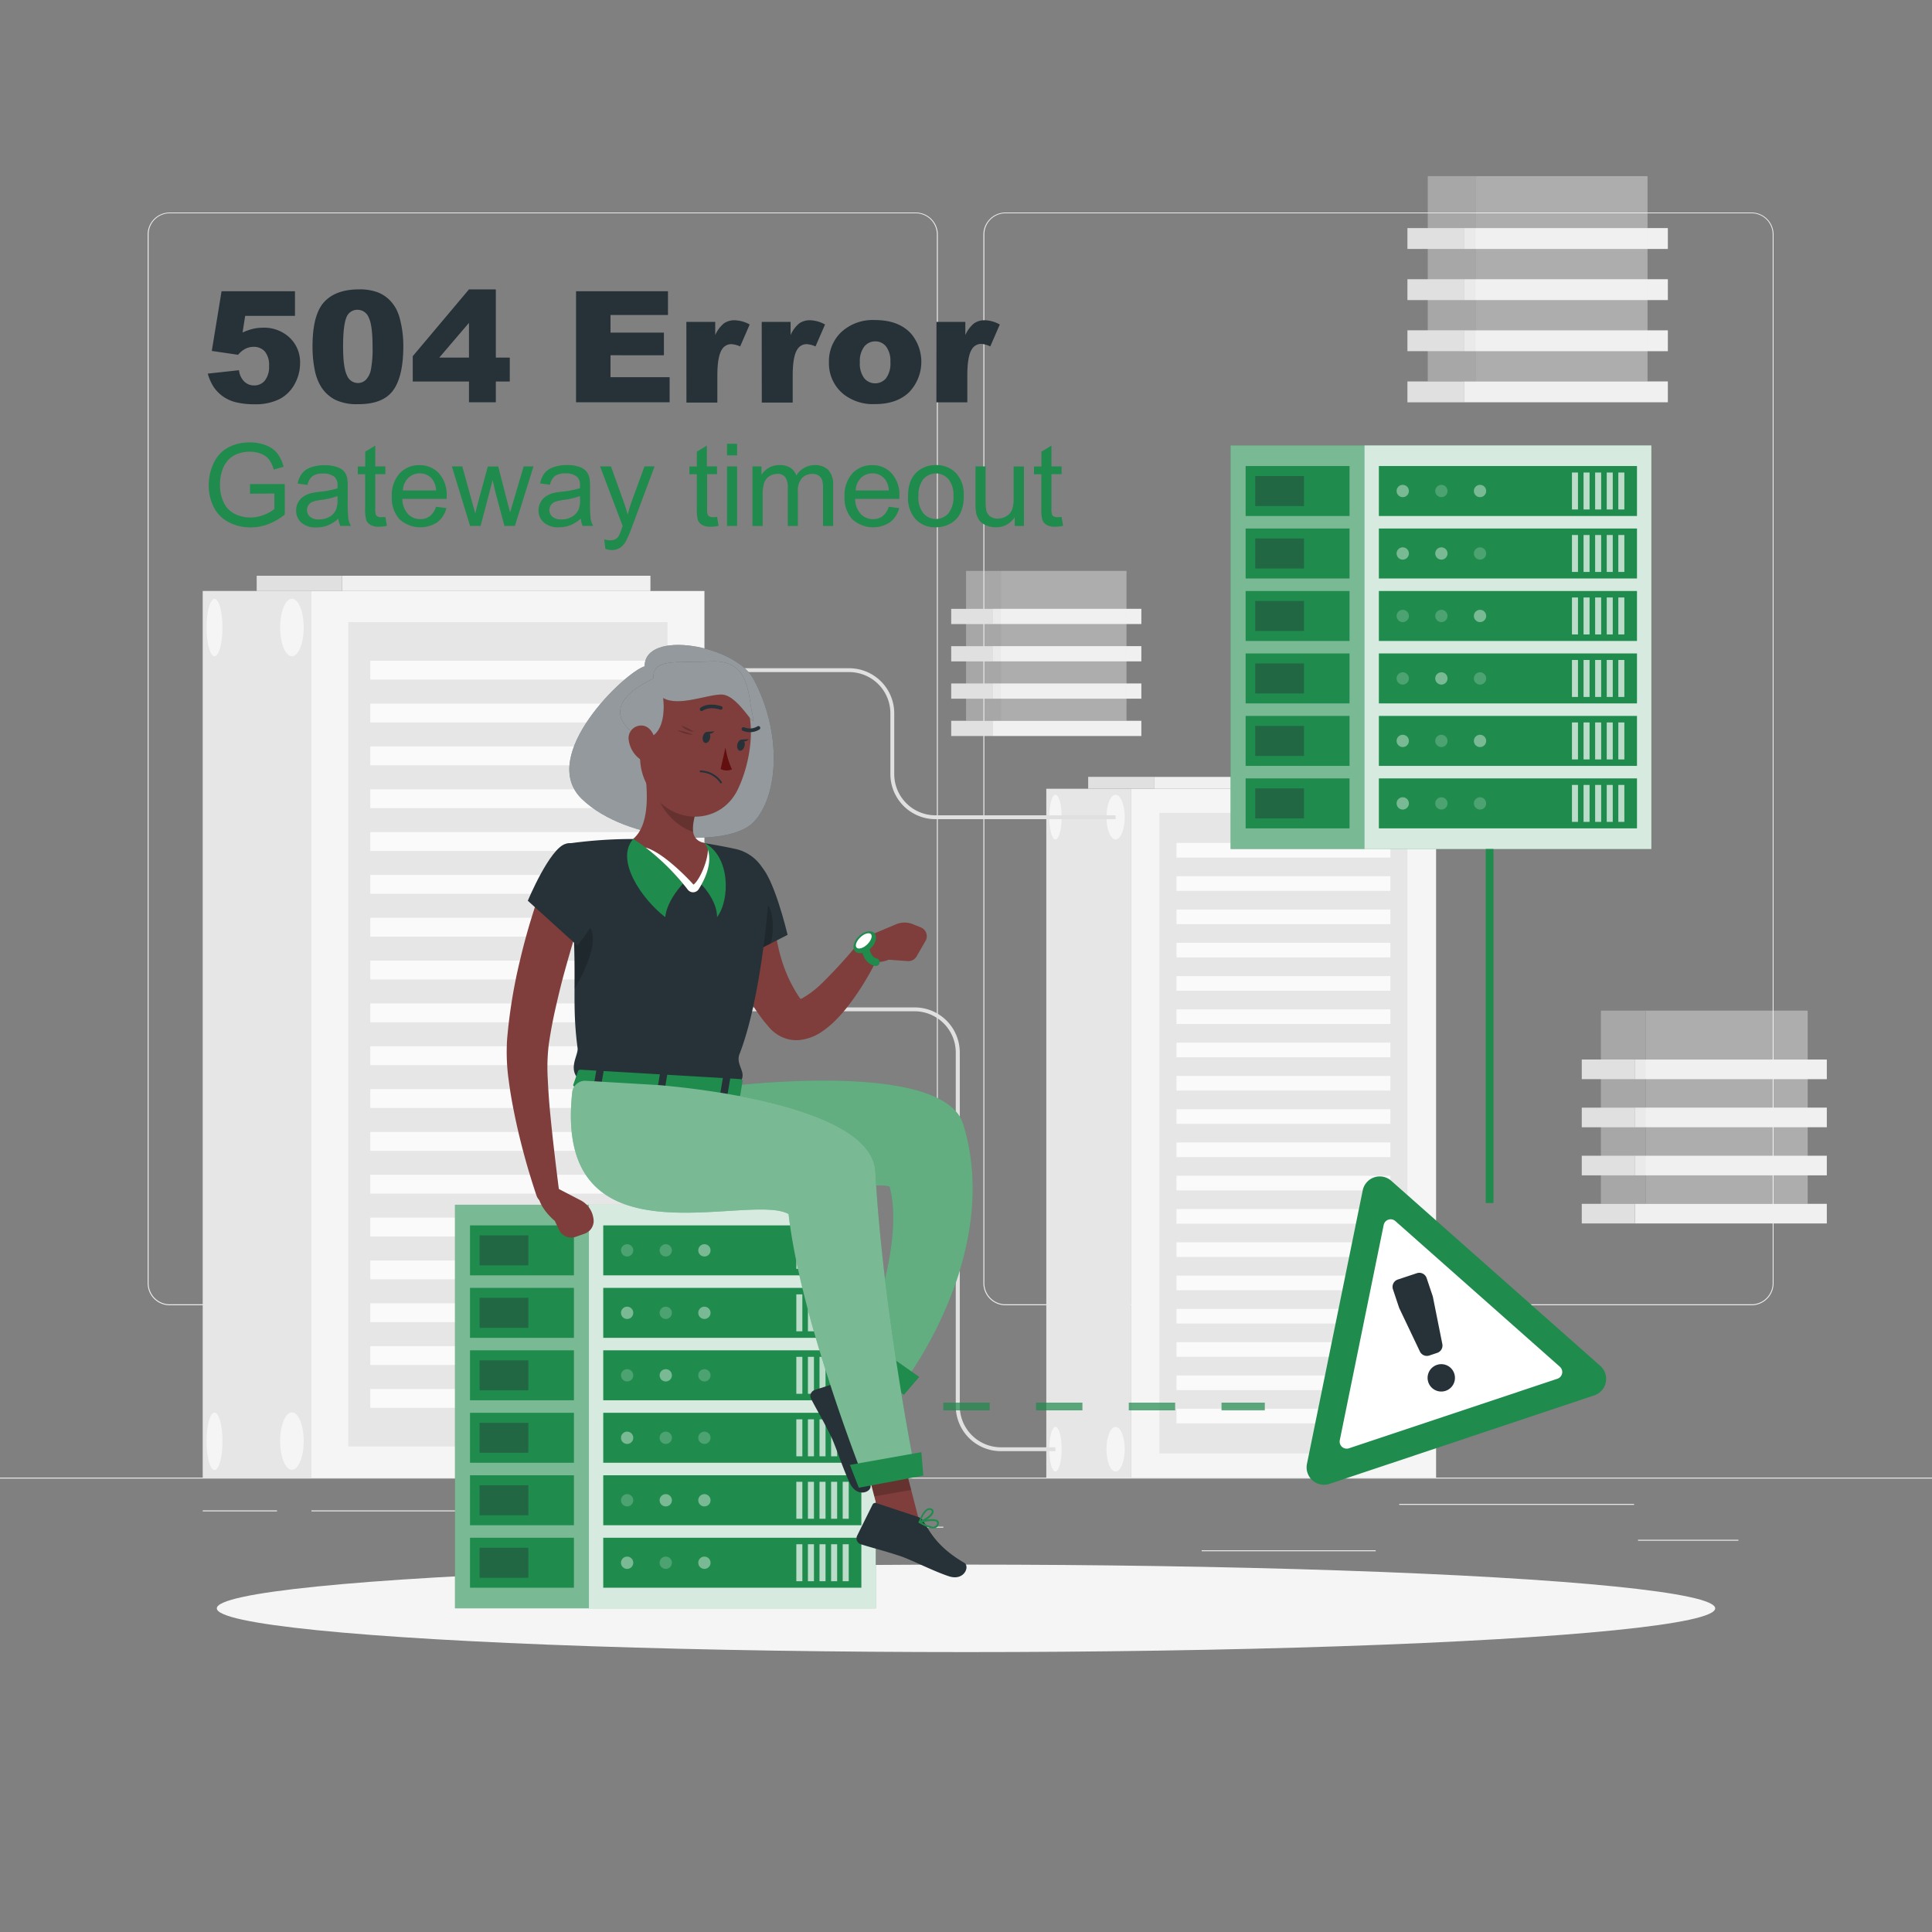<svg xmlns="http://www.w3.org/2000/svg" viewBox="0 0 500 500"><rect x="0" y="0" width="500" height="500" fill="#808080" stroke="none"/><g id="freepik--background-complete--inject-38"><rect y="382.4" width="500" height="0.25" style="fill:#ebebeb"></rect><path d="M237,337.8H43.91a5.71,5.71,0,0,1-5.7-5.71V60.66A5.71,5.71,0,0,1,43.91,55H237a5.71,5.71,0,0,1,5.71,5.71V332.09A5.71,5.71,0,0,1,237,337.8ZM43.91,55.2a5.46,5.46,0,0,0-5.45,5.46V332.09a5.46,5.46,0,0,0,5.45,5.46H237a5.47,5.47,0,0,0,5.46-5.46V60.66A5.47,5.47,0,0,0,237,55.2Z" style="fill:#ebebeb"></path><path d="M453.31,337.8H260.21a5.72,5.72,0,0,1-5.71-5.71V60.66A5.72,5.72,0,0,1,260.21,55h193.1A5.71,5.71,0,0,1,459,60.66V332.09A5.71,5.71,0,0,1,453.31,337.8ZM260.21,55.2a5.47,5.47,0,0,0-5.46,5.46V332.09a5.47,5.47,0,0,0,5.46,5.46h193.1a5.47,5.47,0,0,0,5.46-5.46V60.66a5.47,5.47,0,0,0-5.46-5.46Z" style="fill:#ebebeb"></path><rect x="423.9" y="398.49" width="26" height="0.25" style="fill:#ebebeb"></rect><rect x="311" y="401.21" width="45.03" height="0.25" style="fill:#ebebeb"></rect><rect x="362.11" y="389.21" width="60.79" height="0.25" style="fill:#ebebeb"></rect><rect x="52.46" y="390.89" width="19.23" height="0.25" style="fill:#ebebeb"></rect><rect x="80.6" y="390.89" width="55.29" height="0.25" style="fill:#ebebeb"></rect><rect x="169.67" y="395.11" width="74.47" height="0.25" style="fill:#ebebeb"></rect><rect x="80.6" y="152.95" width="101.71" height="229.45" style="fill:#f5f5f5"></rect><rect x="90.14" y="161" width="82.61" height="213.34" style="fill:#e6e6e6"></rect><rect x="95.83" y="171" width="71.25" height="4.88" style="fill:#fafafa"></rect><rect x="95.83" y="182.09" width="71.25" height="4.88" style="fill:#fafafa"></rect><rect x="95.83" y="193.17" width="71.25" height="4.88" style="fill:#fafafa"></rect><rect x="95.83" y="204.26" width="71.25" height="4.88" style="fill:#fafafa"></rect><rect x="95.83" y="215.35" width="71.25" height="4.88" style="fill:#fafafa"></rect><rect x="95.83" y="226.43" width="71.25" height="4.88" style="fill:#fafafa"></rect><rect x="95.83" y="237.52" width="71.25" height="4.88" style="fill:#fafafa"></rect><rect x="95.83" y="248.6" width="71.25" height="4.88" style="fill:#fafafa"></rect><rect x="95.83" y="259.69" width="71.25" height="4.88" style="fill:#fafafa"></rect><rect x="95.83" y="270.78" width="71.25" height="4.88" style="fill:#fafafa"></rect><rect x="95.83" y="281.86" width="71.25" height="4.88" style="fill:#fafafa"></rect><rect x="95.83" y="292.95" width="71.25" height="4.88" style="fill:#fafafa"></rect><rect x="95.83" y="304.03" width="71.25" height="4.88" style="fill:#fafafa"></rect><rect x="95.83" y="315.12" width="71.25" height="4.88" style="fill:#fafafa"></rect><rect x="95.83" y="326.21" width="71.25" height="4.88" style="fill:#fafafa"></rect><rect x="95.83" y="337.29" width="71.25" height="4.88" style="fill:#fafafa"></rect><rect x="95.83" y="348.38" width="71.25" height="4.88" style="fill:#fafafa"></rect><rect x="95.83" y="359.46" width="71.25" height="4.88" style="fill:#fafafa"></rect><rect x="52.46" y="152.95" width="28.14" height="229.45" transform="translate(133.06 535.34) rotate(180)" style="fill:#e6e6e6"></rect><rect x="88.51" y="149" width="79.82" height="3.95" style="fill:#f0f0f0"></rect><rect x="66.43" y="149" width="22.08" height="3.95" transform="translate(154.94 301.95) rotate(180)" style="fill:#e0e0e0"></rect><ellipse cx="75.55" cy="162.39" rx="3.05" ry="7.44" style="fill:#f5f5f5"></ellipse><path d="M53.46,162.39c0,4.11.92,7.44,2.06,7.44s2.06-3.33,2.06-7.44S56.66,155,55.52,155,53.46,158.28,53.46,162.39Z" style="fill:#f5f5f5"></path><ellipse cx="75.55" cy="372.95" rx="3.05" ry="7.44" style="fill:#f5f5f5"></ellipse><path d="M53.46,373c0,4.12.92,7.45,2.06,7.45s2.06-3.33,2.06-7.45-.92-7.44-2.06-7.44S53.46,368.84,53.46,373Z" style="fill:#f5f5f5"></path><rect x="292.64" y="204.12" width="79.02" height="178.27" style="fill:#f5f5f5"></rect><rect x="300.05" y="210.38" width="64.19" height="165.76" style="fill:#e6e6e6"></rect><rect x="304.47" y="218.15" width="55.36" height="3.79" style="fill:#fafafa"></rect><rect x="304.47" y="226.77" width="55.36" height="3.79" style="fill:#fafafa"></rect><rect x="304.47" y="235.38" width="55.36" height="3.79" style="fill:#fafafa"></rect><rect x="304.47" y="243.99" width="55.36" height="3.79" style="fill:#fafafa"></rect><rect x="304.47" y="252.61" width="55.36" height="3.79" style="fill:#fafafa"></rect><rect x="304.47" y="261.22" width="55.36" height="3.79" style="fill:#fafafa"></rect><rect x="304.47" y="269.83" width="55.36" height="3.79" style="fill:#fafafa"></rect><rect x="304.47" y="278.45" width="55.36" height="3.79" style="fill:#fafafa"></rect><rect x="304.47" y="287.06" width="55.36" height="3.79" style="fill:#fafafa"></rect><rect x="304.47" y="295.67" width="55.36" height="3.79" style="fill:#fafafa"></rect><rect x="304.47" y="304.29" width="55.36" height="3.79" style="fill:#fafafa"></rect><rect x="304.47" y="312.9" width="55.36" height="3.79" style="fill:#fafafa"></rect><rect x="304.47" y="321.51" width="55.36" height="3.79" style="fill:#fafafa"></rect><rect x="304.47" y="330.13" width="55.36" height="3.79" style="fill:#fafafa"></rect><rect x="304.47" y="338.74" width="55.36" height="3.79" style="fill:#fafafa"></rect><rect x="304.47" y="347.35" width="55.36" height="3.79" style="fill:#fafafa"></rect><rect x="304.47" y="355.97" width="55.36" height="3.79" style="fill:#fafafa"></rect><rect x="304.47" y="364.58" width="55.36" height="3.79" style="fill:#fafafa"></rect><rect x="270.77" y="204.12" width="21.86" height="178.27" transform="translate(563.41 586.52) rotate(180)" style="fill:#e6e6e6"></rect><rect x="298.79" y="201.06" width="62.02" height="3.07" style="fill:#f0f0f0"></rect><rect x="281.63" y="201.06" width="17.16" height="3.07" transform="translate(580.41 405.18) rotate(180)" style="fill:#e0e0e0"></rect><path d="M286.35,211.46c0,3.2,1.06,5.79,2.36,5.79s2.37-2.59,2.37-5.79-1.06-5.78-2.37-5.78S286.35,208.27,286.35,211.46Z" style="fill:#f5f5f5"></path><path d="M271.55,211.46c0,3.2.72,5.79,1.6,5.79s1.61-2.59,1.61-5.79-.72-5.78-1.61-5.78S271.55,208.27,271.55,211.46Z" style="fill:#f5f5f5"></path><path d="M286.35,375.06c0,3.2,1.06,5.78,2.36,5.78s2.37-2.58,2.37-5.78-1.06-5.78-2.37-5.78S286.35,371.87,286.35,375.06Z" style="fill:#f5f5f5"></path><path d="M271.55,375.06c0,3.2.72,5.78,1.6,5.78s1.61-2.58,1.61-5.78-.72-5.78-1.61-5.78S271.55,371.87,271.55,375.06Z" style="fill:#f5f5f5"></path><path d="M288.71,212H242.09a11.67,11.67,0,0,1-11.66-11.65V184.6a10.67,10.67,0,0,0-10.65-10.66H182.3v-1h37.48a11.67,11.67,0,0,1,11.65,11.66v15.71A10.67,10.67,0,0,0,242.09,211h46.62Z" style="fill:#e0e0e0"></path><path d="M273.15,375.56H259a11.67,11.67,0,0,1-11.65-11.65V272.37a10.67,10.67,0,0,0-10.66-10.65H182.3v-1h54.43a11.67,11.67,0,0,1,11.66,11.65v91.54A10.67,10.67,0,0,0,259,374.56h14.11Z" style="fill:#e0e0e0"></path><rect x="378.85" y="98.71" width="52.79" height="5.4" style="fill:#f0f0f0"></rect><rect x="364.24" y="98.71" width="14.61" height="5.4" transform="translate(743.09 202.83) rotate(180)" style="fill:#e0e0e0"></rect><rect x="378.85" y="85.49" width="52.79" height="5.4" style="fill:#f0f0f0"></rect><rect x="364.24" y="85.49" width="14.61" height="5.4" transform="translate(743.09 176.37) rotate(180)" style="fill:#e0e0e0"></rect><rect x="378.85" y="72.26" width="52.79" height="5.4" style="fill:#f0f0f0"></rect><rect x="364.24" y="72.26" width="14.61" height="5.4" transform="translate(743.09 149.92) rotate(180)" style="fill:#e0e0e0"></rect><rect x="378.85" y="59.03" width="52.79" height="5.4" style="fill:#f0f0f0"></rect><rect x="364.24" y="59.03" width="14.61" height="5.4" transform="translate(743.09 123.46) rotate(180)" style="fill:#e0e0e0"></rect><g style="opacity:0.4"><rect x="381.83" y="45.59" width="44.55" height="53.13" style="fill:#f0f0f0"></rect><rect x="369.5" y="45.59" width="12.33" height="53.13" transform="translate(751.33 144.3) rotate(180)" style="fill:#e0e0e0"></rect></g><rect x="256.83" y="186.54" width="38.55" height="3.94" style="fill:#f0f0f0"></rect><rect x="246.17" y="186.54" width="10.66" height="3.94" transform="translate(503 377.02) rotate(180)" style="fill:#e0e0e0"></rect><rect x="256.83" y="176.88" width="38.55" height="3.94" style="fill:#f0f0f0"></rect><rect x="246.17" y="176.88" width="10.66" height="3.94" transform="translate(503 357.7) rotate(180)" style="fill:#e0e0e0"></rect><rect x="256.83" y="167.22" width="38.55" height="3.94" style="fill:#f0f0f0"></rect><rect x="246.17" y="167.22" width="10.66" height="3.94" transform="translate(503 338.39) rotate(180)" style="fill:#e0e0e0"></rect><rect x="256.83" y="157.56" width="38.55" height="3.94" style="fill:#f0f0f0"></rect><rect x="246.17" y="157.56" width="10.66" height="3.94" transform="translate(503 319.07) rotate(180)" style="fill:#e0e0e0"></rect><g style="opacity:0.4"><rect x="259.01" y="147.75" width="32.53" height="38.79" style="fill:#f0f0f0"></rect><rect x="250.01" y="147.75" width="9" height="38.79" transform="translate(509.02 334.29) rotate(180)" style="fill:#e0e0e0"></rect></g><rect x="423.1" y="311.55" width="49.68" height="5.08" style="fill:#f0f0f0"></rect><rect x="409.35" y="311.55" width="13.74" height="5.08" transform="translate(832.45 628.18) rotate(180)" style="fill:#e0e0e0"></rect><rect x="423.1" y="299.1" width="49.68" height="5.08" style="fill:#f0f0f0"></rect><rect x="409.35" y="299.1" width="13.74" height="5.08" transform="translate(832.45 603.28) rotate(180)" style="fill:#e0e0e0"></rect><rect x="423.1" y="286.65" width="49.68" height="5.08" style="fill:#f0f0f0"></rect><rect x="409.35" y="286.65" width="13.74" height="5.08" transform="translate(832.45 578.39) rotate(180)" style="fill:#e0e0e0"></rect><rect x="423.1" y="274.21" width="49.68" height="5.08" style="fill:#f0f0f0"></rect><rect x="409.35" y="274.21" width="13.74" height="5.08" transform="translate(832.45 553.49) rotate(180)" style="fill:#e0e0e0"></rect><g style="opacity:0.4"><rect x="425.9" y="261.55" width="41.93" height="50" style="fill:#f0f0f0"></rect><rect x="414.3" y="261.55" width="11.6" height="50" transform="translate(840.21 573.1) rotate(180)" style="fill:#e0e0e0"></rect></g></g><g id="freepik--Shadow--inject-38"><ellipse id="freepik--path--inject-38" cx="250" cy="416.24" rx="193.89" ry="11.32" style="fill:#f5f5f5"></ellipse></g><g id="freepik--Servers--inject-38"><rect x="318.48" y="115.28" width="108.89" height="104.44" style="fill:#1F8B4C"></rect><rect x="318.48" y="115.28" width="108.89" height="104.44" style="fill:#fff;opacity:0.4"></rect><rect x="353.14" y="115.28" width="74.22" height="104.44" style="fill:#fff;opacity:0.7"></rect><rect x="356.85" y="120.61" width="66.8" height="12.93" style="fill:#1F8B4C"></rect><rect x="356.85" y="136.78" width="66.8" height="12.93" style="fill:#1F8B4C"></rect><rect x="356.85" y="152.95" width="66.8" height="12.93" style="fill:#1F8B4C"></rect><rect x="356.85" y="169.11" width="66.8" height="12.93" style="fill:#1F8B4C"></rect><rect x="356.85" y="185.28" width="66.8" height="12.93" style="fill:#1F8B4C"></rect><rect x="356.85" y="201.45" width="66.8" height="12.93" style="fill:#1F8B4C"></rect><rect x="322.37" y="120.61" width="26.89" height="12.93" style="fill:#1F8B4C"></rect><rect x="322.37" y="136.78" width="26.89" height="12.93" style="fill:#1F8B4C"></rect><rect x="322.37" y="152.95" width="26.89" height="12.93" style="fill:#1F8B4C"></rect><rect x="322.37" y="169.11" width="26.89" height="12.93" style="fill:#1F8B4C"></rect><rect x="322.37" y="185.28" width="26.89" height="12.93" style="fill:#1F8B4C"></rect><rect x="322.37" y="201.45" width="26.89" height="12.93" style="fill:#1F8B4C"></rect><rect x="324.85" y="123.2" width="12.62" height="7.76" style="fill:#263238;opacity:0.4"></rect><rect x="324.85" y="139.36" width="12.62" height="7.76" style="fill:#263238;opacity:0.4"></rect><rect x="324.85" y="155.53" width="12.62" height="7.76" style="fill:#263238;opacity:0.4"></rect><rect x="324.85" y="171.7" width="12.62" height="7.76" style="fill:#263238;opacity:0.4"></rect><rect x="324.85" y="187.87" width="12.62" height="7.76" style="fill:#263238;opacity:0.4"></rect><rect x="324.85" y="204.04" width="12.62" height="7.76" style="fill:#263238;opacity:0.4"></rect><rect x="418.82" y="122.29" width="1.56" height="9.56" style="fill:#fff;opacity:0.7"></rect><rect x="415.82" y="122.29" width="1.56" height="9.56" style="fill:#fff;opacity:0.7"></rect><rect x="412.82" y="122.29" width="1.56" height="9.56" style="fill:#fff;opacity:0.7"></rect><rect x="409.82" y="122.29" width="1.56" height="9.56" style="fill:#fff;opacity:0.7"></rect><rect x="406.82" y="122.29" width="1.56" height="9.56" style="fill:#fff;opacity:0.7"></rect><rect x="418.82" y="138.46" width="1.56" height="9.56" style="fill:#fff;opacity:0.7"></rect><rect x="415.82" y="138.46" width="1.56" height="9.56" style="fill:#fff;opacity:0.7"></rect><rect x="412.82" y="138.46" width="1.56" height="9.56" style="fill:#fff;opacity:0.7"></rect><rect x="409.82" y="138.46" width="1.56" height="9.56" style="fill:#fff;opacity:0.7"></rect><rect x="406.82" y="138.46" width="1.56" height="9.56" style="fill:#fff;opacity:0.7"></rect><rect x="418.82" y="154.63" width="1.56" height="9.56" style="fill:#fff;opacity:0.7"></rect><rect x="415.82" y="154.63" width="1.56" height="9.56" style="fill:#fff;opacity:0.7"></rect><rect x="412.82" y="154.63" width="1.56" height="9.56" style="fill:#fff;opacity:0.7"></rect><rect x="409.82" y="154.63" width="1.56" height="9.56" style="fill:#fff;opacity:0.7"></rect><rect x="406.82" y="154.63" width="1.56" height="9.56" style="fill:#fff;opacity:0.7"></rect><rect x="418.82" y="170.8" width="1.56" height="9.57" style="fill:#fff;opacity:0.7"></rect><rect x="415.82" y="170.8" width="1.56" height="9.57" style="fill:#fff;opacity:0.7"></rect><rect x="412.82" y="170.8" width="1.56" height="9.57" style="fill:#fff;opacity:0.7"></rect><rect x="409.82" y="170.8" width="1.56" height="9.57" style="fill:#fff;opacity:0.7"></rect><rect x="406.82" y="170.8" width="1.56" height="9.57" style="fill:#fff;opacity:0.7"></rect><rect x="418.82" y="186.97" width="1.56" height="9.57" style="fill:#fff;opacity:0.7"></rect><rect x="415.82" y="186.97" width="1.56" height="9.57" style="fill:#fff;opacity:0.7"></rect><rect x="412.82" y="186.97" width="1.56" height="9.57" style="fill:#fff;opacity:0.7"></rect><rect x="409.82" y="186.97" width="1.56" height="9.57" style="fill:#fff;opacity:0.7"></rect><rect x="406.82" y="186.97" width="1.56" height="9.57" style="fill:#fff;opacity:0.7"></rect><rect x="418.82" y="203.14" width="1.56" height="9.56" style="fill:#fff;opacity:0.7"></rect><rect x="415.82" y="203.14" width="1.56" height="9.56" style="fill:#fff;opacity:0.7"></rect><rect x="412.82" y="203.14" width="1.56" height="9.56" style="fill:#fff;opacity:0.7"></rect><rect x="409.82" y="203.14" width="1.56" height="9.56" style="fill:#fff;opacity:0.7"></rect><rect x="406.82" y="203.14" width="1.56" height="9.56" style="fill:#fff;opacity:0.7"></rect><path d="M381.44,207.92a1.59,1.59,0,1,1,1.59,1.59A1.59,1.59,0,0,1,381.44,207.92Z" style="fill:#fff;opacity:0.2"></path><path d="M371.44,207.92a1.59,1.59,0,1,1,1.59,1.59A1.59,1.59,0,0,1,371.44,207.92Z" style="fill:#fff;opacity:0.2"></path><path d="M361.44,207.92a1.59,1.59,0,1,1,1.59,1.59A1.59,1.59,0,0,1,361.44,207.92Z" style="fill:#fff;opacity:0.4"></path><path d="M381.44,191.75a1.59,1.59,0,1,1,1.59,1.59A1.59,1.59,0,0,1,381.44,191.75Z" style="fill:#fff;opacity:0.4"></path><path d="M371.44,191.75a1.59,1.59,0,1,1,1.59,1.59A1.59,1.59,0,0,1,371.44,191.75Z" style="fill:#fff;opacity:0.2"></path><path d="M361.44,191.75a1.59,1.59,0,1,1,1.59,1.59A1.59,1.59,0,0,1,361.44,191.75Z" style="fill:#fff;opacity:0.4"></path><path d="M381.44,175.58a1.59,1.59,0,1,1,1.59,1.59A1.59,1.59,0,0,1,381.44,175.58Z" style="fill:#fff;opacity:0.2"></path><path d="M371.44,175.58a1.59,1.59,0,1,1,1.59,1.59A1.59,1.59,0,0,1,371.44,175.58Z" style="fill:#fff;opacity:0.4"></path><path d="M361.44,175.58a1.59,1.59,0,1,1,1.59,1.59A1.59,1.59,0,0,1,361.44,175.58Z" style="fill:#fff;opacity:0.2"></path><path d="M381.44,159.41A1.59,1.59,0,1,1,383,161,1.59,1.59,0,0,1,381.44,159.41Z" style="fill:#fff;opacity:0.4"></path><path d="M371.44,159.41A1.59,1.59,0,1,1,373,161,1.59,1.59,0,0,1,371.44,159.41Z" style="fill:#fff;opacity:0.2"></path><path d="M361.44,159.41A1.59,1.59,0,1,1,363,161,1.59,1.59,0,0,1,361.44,159.41Z" style="fill:#fff;opacity:0.2"></path><path d="M381.44,143.24a1.59,1.59,0,1,1,1.59,1.59A1.59,1.59,0,0,1,381.44,143.24Z" style="fill:#fff;opacity:0.2"></path><path d="M371.44,143.24a1.59,1.59,0,1,1,1.59,1.59A1.59,1.59,0,0,1,371.44,143.24Z" style="fill:#fff;opacity:0.4"></path><path d="M361.44,143.24a1.59,1.59,0,1,1,1.59,1.59A1.59,1.59,0,0,1,361.44,143.24Z" style="fill:#fff;opacity:0.4"></path><path d="M381.44,127.08a1.59,1.59,0,1,1,1.59,1.58A1.59,1.59,0,0,1,381.44,127.08Z" style="fill:#fff;opacity:0.4"></path><path d="M371.44,127.08a1.59,1.59,0,1,1,1.59,1.58A1.59,1.59,0,0,1,371.44,127.08Z" style="fill:#fff;opacity:0.2"></path><path d="M361.44,127.08a1.59,1.59,0,1,1,1.59,1.58A1.59,1.59,0,0,1,361.44,127.08Z" style="fill:#fff;opacity:0.4"></path><rect x="117.75" y="311.79" width="108.89" height="104.44" style="fill:#1F8B4C"></rect><rect x="117.75" y="311.79" width="108.89" height="104.44" style="fill:#fff;opacity:0.4"></rect><rect x="152.41" y="311.79" width="74.22" height="104.44" style="fill:#fff;opacity:0.7"></rect><rect x="156.12" y="317.13" width="66.8" height="12.93" style="fill:#1F8B4C"></rect><rect x="156.12" y="333.3" width="66.8" height="12.93" style="fill:#1F8B4C"></rect><rect x="156.12" y="349.46" width="66.8" height="12.93" style="fill:#1F8B4C"></rect><rect x="156.12" y="365.63" width="66.8" height="12.93" style="fill:#1F8B4C"></rect><rect x="156.12" y="381.8" width="66.8" height="12.93" style="fill:#1F8B4C"></rect><rect x="156.12" y="397.97" width="66.8" height="12.93" style="fill:#1F8B4C"></rect><rect x="121.64" y="317.13" width="26.89" height="12.93" style="fill:#1F8B4C"></rect><rect x="121.64" y="333.3" width="26.89" height="12.93" style="fill:#1F8B4C"></rect><rect x="121.64" y="349.46" width="26.89" height="12.93" style="fill:#1F8B4C"></rect><rect x="121.64" y="365.63" width="26.89" height="12.93" style="fill:#1F8B4C"></rect><rect x="121.64" y="381.8" width="26.89" height="12.93" style="fill:#1F8B4C"></rect><rect x="121.64" y="397.97" width="26.89" height="12.93" style="fill:#1F8B4C"></rect><rect x="124.12" y="319.71" width="12.62" height="7.76" style="fill:#263238;opacity:0.4"></rect><rect x="124.12" y="335.88" width="12.62" height="7.76" style="fill:#263238;opacity:0.4"></rect><rect x="124.12" y="352.05" width="12.62" height="7.76" style="fill:#263238;opacity:0.4"></rect><rect x="124.12" y="368.22" width="12.62" height="7.76" style="fill:#263238;opacity:0.4"></rect><rect x="124.12" y="384.39" width="12.62" height="7.76" style="fill:#263238;opacity:0.4"></rect><rect x="124.12" y="400.56" width="12.62" height="7.76" style="fill:#263238;opacity:0.4"></rect><rect x="218.09" y="318.81" width="1.56" height="9.57" style="fill:#fff;opacity:0.7"></rect><rect x="215.09" y="318.81" width="1.56" height="9.57" style="fill:#fff;opacity:0.7"></rect><rect x="212.09" y="318.81" width="1.56" height="9.57" style="fill:#fff;opacity:0.7"></rect><rect x="209.09" y="318.81" width="1.56" height="9.57" style="fill:#fff;opacity:0.7"></rect><rect x="206.09" y="318.81" width="1.56" height="9.57" style="fill:#fff;opacity:0.7"></rect><rect x="218.09" y="334.98" width="1.56" height="9.56" style="fill:#fff;opacity:0.7"></rect><rect x="215.09" y="334.98" width="1.56" height="9.56" style="fill:#fff;opacity:0.7"></rect><rect x="212.09" y="334.98" width="1.56" height="9.56" style="fill:#fff;opacity:0.7"></rect><rect x="209.09" y="334.98" width="1.56" height="9.56" style="fill:#fff;opacity:0.7"></rect><rect x="206.09" y="334.98" width="1.56" height="9.56" style="fill:#fff;opacity:0.7"></rect><rect x="218.09" y="351.15" width="1.56" height="9.56" style="fill:#fff;opacity:0.7"></rect><rect x="215.09" y="351.15" width="1.56" height="9.56" style="fill:#fff;opacity:0.7"></rect><rect x="212.09" y="351.15" width="1.56" height="9.56" style="fill:#fff;opacity:0.7"></rect><rect x="209.09" y="351.15" width="1.56" height="9.56" style="fill:#fff;opacity:0.7"></rect><rect x="206.09" y="351.15" width="1.56" height="9.56" style="fill:#fff;opacity:0.7"></rect><rect x="218.09" y="367.32" width="1.56" height="9.57" style="fill:#fff;opacity:0.7"></rect><rect x="215.09" y="367.32" width="1.56" height="9.57" style="fill:#fff;opacity:0.7"></rect><rect x="212.09" y="367.32" width="1.56" height="9.57" style="fill:#fff;opacity:0.7"></rect><rect x="209.09" y="367.32" width="1.56" height="9.57" style="fill:#fff;opacity:0.7"></rect><rect x="206.09" y="367.32" width="1.56" height="9.57" style="fill:#fff;opacity:0.7"></rect><rect x="218.09" y="383.49" width="1.56" height="9.56" style="fill:#fff;opacity:0.7"></rect><rect x="215.09" y="383.49" width="1.56" height="9.56" style="fill:#fff;opacity:0.7"></rect><rect x="212.09" y="383.49" width="1.56" height="9.56" style="fill:#fff;opacity:0.7"></rect><rect x="209.09" y="383.49" width="1.56" height="9.56" style="fill:#fff;opacity:0.7"></rect><rect x="206.09" y="383.49" width="1.56" height="9.56" style="fill:#fff;opacity:0.7"></rect><rect x="218.09" y="399.65" width="1.56" height="9.57" style="fill:#fff;opacity:0.7"></rect><rect x="215.09" y="399.65" width="1.56" height="9.57" style="fill:#fff;opacity:0.7"></rect><rect x="212.09" y="399.65" width="1.56" height="9.57" style="fill:#fff;opacity:0.7"></rect><rect x="209.09" y="399.65" width="1.56" height="9.57" style="fill:#fff;opacity:0.7"></rect><rect x="206.09" y="399.65" width="1.56" height="9.57" style="fill:#fff;opacity:0.7"></rect><path d="M163.89,323.59A1.59,1.59,0,1,1,162.3,322,1.59,1.59,0,0,1,163.89,323.59Z" style="fill:#fff;opacity:0.2"></path><path d="M173.89,323.59A1.59,1.59,0,1,1,172.3,322,1.59,1.59,0,0,1,173.89,323.59Z" style="fill:#fff;opacity:0.2"></path><path d="M183.89,323.59A1.59,1.59,0,1,1,182.3,322,1.59,1.59,0,0,1,183.89,323.59Z" style="fill:#fff;opacity:0.4"></path><path d="M163.89,339.76a1.59,1.59,0,1,1-1.59-1.59A1.59,1.59,0,0,1,163.89,339.76Z" style="fill:#fff;opacity:0.4"></path><path d="M173.89,339.76a1.59,1.59,0,1,1-1.59-1.59A1.59,1.59,0,0,1,173.89,339.76Z" style="fill:#fff;opacity:0.2"></path><path d="M183.89,339.76a1.59,1.59,0,1,1-1.59-1.59A1.59,1.59,0,0,1,183.89,339.76Z" style="fill:#fff;opacity:0.4"></path><path d="M163.89,355.93a1.59,1.59,0,1,1-1.59-1.59A1.59,1.59,0,0,1,163.89,355.93Z" style="fill:#fff;opacity:0.2"></path><path d="M173.89,355.93a1.59,1.59,0,1,1-1.59-1.59A1.59,1.59,0,0,1,173.89,355.93Z" style="fill:#fff;opacity:0.4"></path><path d="M183.89,355.93a1.59,1.59,0,1,1-1.59-1.59A1.59,1.59,0,0,1,183.89,355.93Z" style="fill:#fff;opacity:0.2"></path><path d="M163.89,372.1a1.59,1.59,0,1,1-1.59-1.59A1.59,1.59,0,0,1,163.89,372.1Z" style="fill:#fff;opacity:0.4"></path><path d="M173.89,372.1a1.59,1.59,0,1,1-1.59-1.59A1.59,1.59,0,0,1,173.89,372.1Z" style="fill:#fff;opacity:0.2"></path><path d="M183.89,372.1a1.59,1.59,0,1,1-1.59-1.59A1.59,1.59,0,0,1,183.89,372.1Z" style="fill:#fff;opacity:0.2"></path><path d="M163.89,388.27a1.59,1.59,0,1,1-1.59-1.59A1.59,1.59,0,0,1,163.89,388.27Z" style="fill:#fff;opacity:0.2"></path><path d="M173.89,388.27a1.59,1.59,0,1,1-1.59-1.59A1.59,1.59,0,0,1,173.89,388.27Z" style="fill:#fff;opacity:0.4"></path><path d="M183.89,388.27a1.59,1.59,0,1,1-1.59-1.59A1.59,1.59,0,0,1,183.89,388.27Z" style="fill:#fff;opacity:0.4"></path><path d="M163.89,404.44a1.59,1.59,0,1,1-1.59-1.59A1.59,1.59,0,0,1,163.89,404.44Z" style="fill:#fff;opacity:0.4"></path><path d="M173.89,404.44a1.59,1.59,0,1,1-1.59-1.59A1.59,1.59,0,0,1,173.89,404.44Z" style="fill:#fff;opacity:0.2"></path><path d="M183.89,404.44a1.59,1.59,0,1,1-1.59-1.59A1.59,1.59,0,0,1,183.89,404.44Z" style="fill:#fff;opacity:0.4"></path><rect x="384.51" y="219.72" width="2" height="91.62" style="fill:#1F8B4C"></rect><path d="M327.33,365h-11.2v-2h11.2Zm-23.2,0h-12v-2h12Zm-24,0h-12v-2h12Zm-24,0h-12v-2h12Z" style="fill:#1F8B4C;opacity:0.7"></path><path d="M352.67,308.07l-14.43,70.78a4.5,4.5,0,0,0,5.84,5.17l68.51-22.9a4.49,4.49,0,0,0,1.56-7.63L360.07,305.6A4.5,4.5,0,0,0,352.67,308.07Z" style="fill:#1F8B4C"></path><path d="M346.73,372.75,358.1,317a1.84,1.84,0,0,1,3-1l42.59,37.71a1.83,1.83,0,0,1-.64,3.11l-53.95,18A1.83,1.83,0,0,1,346.73,372.75Z" style="fill:#fff"></path><path d="M360.49,333.66l1.57,4.71.09.22,5.34,11.22a2,2,0,0,0,2.4,1l2.09-.7a2,2,0,0,0,1.3-2.25l-2.44-12.19-.06-.23-1.58-4.71a2,2,0,0,0-2.48-1.24l-5,1.66A2,2,0,0,0,360.49,333.66Z" style="fill:#263238"></path><path d="M376.36,355.47a3.54,3.54,0,1,1-4.48-2.24A3.53,3.53,0,0,1,376.36,355.47Z" style="fill:#263238"></path></g><g id="freepik--Character--inject-38"><path d="M166.83,172.44c-5,1.45-27.86,23.12-16.24,34.34s37.86,12.72,44.37,6.05,7.58-23.13,0-37.16C190.27,167,166.83,162.78,166.83,172.44Z" style="fill:#263238"></path><path d="M166.83,172.44c-5,1.45-27.86,23.12-16.24,34.34s37.86,12.72,44.37,6.05,7.58-23.13,0-37.16C190.27,167,166.83,162.78,166.83,172.44Z" style="fill:#fff;opacity:0.5"></path><path d="M200.31,233.76v1.44c0,.55,0,1.11,0,1.67,0,1.12.14,2.26.28,3.39a48.3,48.3,0,0,0,1.27,6.68,40.14,40.14,0,0,0,2.27,6.31c.47,1,1,2,1.55,2.95.26.48.57.95.86,1.41.14.24.31.46.47.69l.42.62c0,.06-.11-.06-.39-.15a1.08,1.08,0,0,0-.66-.06c-.16.12.53,0,1.27-.38a24.65,24.65,0,0,0,5.12-3.92,126,126,0,0,0,10-11.06l.06-.07a3,3,0,0,1,5,3.14,72.49,72.49,0,0,1-3.78,7.21,65.91,65.91,0,0,1-4.65,6.83,39,39,0,0,1-2.86,3.28,23.81,23.81,0,0,1-3.64,3.12,12.49,12.49,0,0,1-6,2.3,8.93,8.93,0,0,1-4.46-.74,9.89,9.89,0,0,1-3.41-2.56l-.77-.92c-.24-.29-.49-.57-.71-.87-.45-.59-.91-1.18-1.33-1.8a36.4,36.4,0,0,1-2.36-3.8c-.73-1.3-1.36-2.65-2-4s-1.08-2.76-1.53-4.16a48.88,48.88,0,0,1-1.88-8.58c-.17-1.45-.29-2.9-.35-4.38,0-.73,0-1.47,0-2.23l0-1.14,0-.6.06-.71a6,6,0,0,1,12,.59Z" style="fill:#7f3e3b"></path><path d="M238.29,240l-2.09-.84a5.67,5.67,0,0,0-4.32.05l-7.83,3.3-2,3.62c2.89,4.61,7.94,2.24,7.94,2.24l4.92.36a2.45,2.45,0,0,0,2.31-1.22l2.3-4A2.45,2.45,0,0,0,238.29,240Z" style="fill:#7f3e3b"></path><path d="M196.45,223.86c3.64,2.22,7.38,18.08,7.38,18.08l-15.73,8s-6.7-17.14-3.57-21.72C187.78,223.43,191.13,220.61,196.45,223.86Z" style="fill:#263238"></path><path d="M199.49,235.79a16.12,16.12,0,0,1-.06,8.39l-11.33,5.75s-3.91-10-4.36-16.77C187.76,229.21,197,228.71,199.49,235.79Z" style="opacity:0.2"></path><path d="M199,231.24c-.53,8-2.72,28.95-7.6,41.51-1.39,3.57,3.67,5.47-1.88,9l-39.44-2.19c-3.33-2.75-.37-6.47-.6-8.28-2-15.08.92-19.75-3-52.89a120.71,120.71,0,0,1,17.41-1.26,131.2,131.2,0,0,1,18.47,1.09c2.66.41,5.43.94,7.94,1.48A11.06,11.06,0,0,1,199,231.24Z" style="fill:#263238"></path><path d="M148.05,234.28a15.94,15.94,0,0,1,5,6.44c1.7,4.25-2.74,12.43-4.36,15.17C148.75,250.49,148.81,244.24,148.05,234.28Z" style="opacity:0.2"></path><path d="M179.48,226s-6.72,5.51-7.31,11.36c-6.08-4.66-13.08-14.86-8.29-20.23C168.91,215.85,179.48,226,179.48,226Z" style="fill:#1F8B4C"></path><path d="M180.34,227.71s5.17,4.43,5.25,9.62c3.4-4.5,3.4-15.75-3.24-19.14C177.31,216.94,180.34,227.71,180.34,227.71Z" style="fill:#1F8B4C"></path><polygon points="215.55 365.19 224.11 369.7 236.47 348.98 227.91 344.47 215.55 365.19" style="fill:#7f3e3b"></polygon><path d="M225.34,367.45l-5-10.09a.81.81,0,0,0-1-.42l-8.56,2.82a1.61,1.61,0,0,0-.88,2.24c1.81,3.49,2.86,5.08,5.06,9.52,1.36,2.73,3.19,8.69,5.06,12.46s5.71,2.12,5.26.38c-2-7.79-.58-11.77.24-15.13A2.65,2.65,0,0,0,225.34,367.45Z" style="fill:#263238"></path><g style="opacity:0.2"><polygon points="227.9 344.48 236.47 348.99 229.09 361.35 221.18 355.74 227.9 344.48"></polygon></g><path d="M183.53,281.67s60.33-8.48,65.78,9.35C259.55,324.5,234,357.69,234,357.69l-11.74-6.44s12.37-27.66,7.95-44.18c-11.44-3.19-67,23-67.21-18.32a3.54,3.54,0,0,1,2.69-3.76Z" style="fill:#1F8B4C"></path><g style="opacity:0.3"><path d="M183.53,281.67s60.33-8.48,65.78,9.35C259.55,324.5,234,357.69,234,357.69l-11.74-6.44s12.37-27.66,7.95-44.18c-11.44-3.19-67,23-67.21-18.32a3.54,3.54,0,0,1,2.69-3.76Z" style="fill:#fff"></path></g><polygon points="219.96 351.32 233.93 360.97 237.89 356.35 222.53 345.52 219.96 351.32" style="fill:#1F8B4C"></polygon><path d="M226.51,372.74l.11.05a1.39,1.39,0,0,0,1.31-.21.8.8,0,0,0,.38-.72c0-1.28-3.16-3.14-3.51-3.35a.24.24,0,0,0-.36.26C224.74,370,225.39,372.18,226.51,372.74Zm-1.46-3.52c1.22.78,2.76,2,2.79,2.65a.35.35,0,0,1-.18.31.87.87,0,0,1-.87.16C226.14,372.1,225.51,370.94,225.05,369.22Z" style="fill:#1F8B4C"></path><path d="M224.87,369.1c1.11.55,3.43,1,4.25.4a.85.85,0,0,0,.23-1,1.21,1.21,0,0,0-.73-.75c-1.35-.55-3.94.72-4.05.78a.21.21,0,0,0-.13.19.23.23,0,0,0,.1.22A2.45,2.45,0,0,0,224.87,369.1Zm3.64-.9a.79.79,0,0,1,.4.44c.1.29,0,.41-.08.48-.56.43-2.52.14-3.63-.38.89-.38,2.44-.9,3.24-.57Z" style="fill:#1F8B4C"></path><path d="M149.63,277.1l-1.25,3.58c-.16.28.16.58.63.61l41.86,2.47c.37,0,.68-.14.72-.37l.58-3.62c0-.25-.27-.48-.67-.51l-41.19-2.42A.75.75,0,0,0,149.63,277.1Z" style="fill:#1F8B4C"></path><path d="M155,282l-1.1-.06c-.22,0-.39-.14-.36-.28l.79-4.7c0-.13.23-.24.45-.22l1.1.06c.22,0,.38.14.36.28l-.8,4.7C155.45,282,155.25,282.06,155,282Z" style="fill:#263238"></path><path d="M187.75,284l-1.11-.06c-.22,0-.38-.14-.35-.28l.79-4.7a.4.4,0,0,1,.44-.22l1.11.06c.22,0,.38.14.35.28l-.79,4.7C188.17,283.88,188,284,187.75,284Z" style="fill:#263238"></path><path d="M171.46,283l-1.11-.06c-.22,0-.38-.14-.35-.28l.79-4.7c0-.13.22-.24.44-.22l1.11.06c.22,0,.38.14.35.27l-.79,4.7C171.87,282.92,171.68,283,171.46,283Z" style="fill:#263238"></path><path d="M166.8,198.65c.82,6,1.47,14.73-2.92,18.45A56.37,56.37,0,0,1,178,230.25a1.72,1.72,0,0,0,2.81-.13c5.08-8,1.53-11.93,1.53-11.93-3.87-.86-3.4-4.3-2-8.85Z" style="fill:#7f3e3b"></path><path d="M183.2,219.86c.6,1.85.8,5.25-2.38,10.26a1.72,1.72,0,0,1-2.81.13,60.93,60.93,0,0,0-10.94-10.92c4.13,1.17,9.93,6.86,12.41,9.61C181.23,227.59,183.26,222.47,183.2,219.86Z" style="fill:#fff"></path><path d="M170.54,203.28l7.52,4.23,2.32,1.83a14.6,14.6,0,0,0-1,5.92C174.47,213.86,168.84,207.32,170.54,203.28Z" style="opacity:0.2"></path><path d="M167,184.6c-1.58,9.83-2.46,14,1.32,20,5.69,9.14,18.11,8.93,22.59-.23,4-8.25,6-22.94-2.68-28.93A13.58,13.58,0,0,0,167,184.6Z" style="fill:#7f3e3b"></path><path d="M194.75,185c-1.25-5.33-.63-14.33-10.69-13.83-9.36.46-15.06-.94-15,4.43-10.34,5.06-11,10.3-3.73,15.25,5.52,1.32,6.93-5,6.3-10.2,4,2.33,11.61-1,15.18-.9C191.42,179.92,196,190.33,194.75,185Z" style="fill:#263238"></path><path d="M194.75,185c-1.25-5.33-.63-14.33-10.69-13.83-9.36.46-15.06-.94-15,4.43-10.34,5.06-11,10.3-3.73,15.25,5.52,1.32,6.93-5,6.3-10.2,4,2.33,11.61-1,15.18-.9C191.42,179.92,196,190.33,194.75,185Z" style="fill:#fff;opacity:0.5"></path><path d="M179.35,190.13a7.56,7.56,0,0,1-4.07-1.15A15,15,0,0,1,179.35,190.13Z" style="opacity:0.2"></path><path d="M179.59,189.44s-2.33-.32-3.27-1.65A10.51,10.51,0,0,1,179.59,189.44Z" style="opacity:0.2"></path><path d="M181.89,190.64c-.17.79.1,1.52.62,1.64s1.08-.43,1.25-1.22-.09-1.52-.61-1.64S182.07,189.85,181.89,190.64Z" style="fill:#263238"></path><path d="M190.82,192.64c-.18.79.1,1.53.61,1.64s1.08-.43,1.26-1.22-.1-1.52-.61-1.64S191,191.85,190.82,192.64Z" style="fill:#263238"></path><path d="M191.84,191.41l2-.12S192.55,192.56,191.84,191.41Z" style="fill:#263238"></path><path d="M187.75,193.45a21.82,21.82,0,0,0,1.68,5.67,3.47,3.47,0,0,1-2.93-.1Z" style="fill:#630f0f"></path><path d="M182.47,199.53a8.45,8.45,0,0,0-1.19-.14.24.24,0,0,0,0,.47,6.45,6.45,0,0,1,5.11,2.75.24.24,0,0,0,.32.09.26.26,0,0,0,.09-.33A6.68,6.68,0,0,0,182.47,199.53Z" style="fill:#263238"></path><path d="M162.75,191.75a7.27,7.27,0,0,0,2.91,4.74c2.07,1.49,4-.16,4.13-2.57.13-2.17-.78-5.56-3.21-6.09A3.27,3.27,0,0,0,162.75,191.75Z" style="fill:#7f3e3b"></path><path d="M181.3,183.94a.48.48,0,0,0,.56,0c1.81-1.25,4.48-.3,4.5-.29a.47.47,0,0,0,.33-.89c-.13,0-3.16-1.13-5.37.39a.48.48,0,0,0-.12.66A.36.36,0,0,0,181.3,183.94Z" style="fill:#263238"></path><path d="M192.32,188.2a.49.49,0,0,0-.37.3.48.48,0,0,0,.27.61,4.71,4.71,0,0,0,4.33-.33A.47.47,0,0,0,196,188a3.78,3.78,0,0,1-3.43.22A.54.54,0,0,0,192.32,188.2Z" style="fill:#263238"></path><polygon points="229.02 397.92 238.24 395.01 232.22 371.65 222.99 374.56 229.02 397.92" style="fill:#7f3e3b"></polygon><path d="M237.51,392.55,226.81,389a.79.79,0,0,0-1,.4l-4,8.07a1.6,1.6,0,0,0,1,2.19c3.75,1.17,5.62,1.55,10.33,3.1,2.89,1,8.42,3.85,12.41,5.17s5.52-2.56,4-3.47c-6.94-4.07-8.78-7.87-10.6-10.81A2.64,2.64,0,0,0,237.51,392.55Z" style="fill:#263238"></path><g style="opacity:0.2"><polygon points="222.99 374.56 232.22 371.65 235.81 385.59 226.26 387.27 222.99 374.56"></polygon></g><path d="M169.79,280.78s55.74,3.82,56.75,22.44c1.88,34.95,10.1,76.34,10.1,76.34l-12.83,3.81s-16.72-42-19.72-69.17c-10.34-5.85-61,14.52-56-31.49a3.35,3.35,0,0,1,3.52-3Z" style="fill:#1F8B4C"></path><g style="opacity:0.4"><path d="M169.79,280.78s55.74,3.82,56.75,22.44c1.88,34.95,10.1,76.34,10.1,76.34l-12.83,3.81s-16.72-42-19.72-69.17c-10.34-5.85-61,14.52-56-31.49a3.35,3.35,0,0,1,3.52-3Z" style="fill:#fff"></path></g><polygon points="222.26 385.02 238.95 381.89 238.45 375.82 219.95 379.11 222.26 385.02" style="fill:#1F8B4C"></polygon><path d="M242.09,395.44l.11-.05a1.33,1.33,0,0,0,.77-1.07.81.81,0,0,0-.24-.79c-.94-.86-4.45.05-4.85.15a.23.23,0,0,0-.17.2.25.25,0,0,0,.11.24C238.92,394.79,240.91,395.84,242.09,395.44ZM238.57,394c1.41-.32,3.35-.57,3.84-.12a.36.36,0,0,1,.1.35.9.9,0,0,1-.5.73C241.38,395.25,240.12,394.88,238.57,394Z" style="fill:#1F8B4C"></path><path d="M238.35,394.05c1.18-.41,3.15-1.72,3.27-2.75a.83.83,0,0,0-.55-.88,1.24,1.24,0,0,0-1,0c-1.34.57-2.26,3.31-2.3,3.43a.22.22,0,0,0,.05.23.25.25,0,0,0,.22.08A3.34,3.34,0,0,0,238.35,394.05Zm1.92-3.23a.78.78,0,0,1,.6,0c.27.13.29.28.28.4-.08.69-1.68,1.88-2.82,2.3.35-.89,1.08-2.36,1.87-2.7Z" style="fill:#1F8B4C"></path><path d="M182.91,189.41l2-.12S183.63,190.56,182.91,189.41Z" style="fill:#263238"></path><path d="M151.71,233.08c-1,2.93-2,6.06-2.93,9.13s-1.82,6.19-2.68,9.29-1.6,6.22-2.31,9.33-1.29,6.22-1.75,9.32a49.28,49.28,0,0,0-.29,8.89c.15,3.15.36,6.37.69,9.6.63,6.45,1.42,13,2.24,19.5v.05a3,3,0,0,1-5.79,1.34,179.18,179.18,0,0,1-5.4-19.5c-.7-3.31-1.35-6.67-1.79-10.11a52.16,52.16,0,0,1-.46-10.95,135.35,135.35,0,0,1,3.32-20.38q1.17-5,2.63-9.86c1-3.27,2-6.45,3.23-9.76a6,6,0,0,1,11.32,4Z" style="fill:#7f3e3b"></path><path d="M146.47,218.36c-4.15,1-9.87,14.75-9.87,14.75l12.83,11.63S158.2,234,156.8,228.6C155.34,223,151.2,217.22,146.47,218.36Z" style="fill:#263238"></path><path d="M153.59,315.39l-.05-.28a6.23,6.23,0,0,0-3.27-4.47l-6.88-3.57-4.07.76c-.76,4.1,4.26,8.13,4.26,8.13l1.1,2.32a3.48,3.48,0,0,0,4.3,1.81l2.33-.82A3.5,3.5,0,0,0,153.59,315.39Z" style="fill:#7f3e3b"></path><path d="M221.31,246.2c.83.88,2.62.55,4-.75s1.81-3.06,1-3.94-2.62-.54-4,.75S220.47,245.32,221.31,246.2Z" style="fill:#1F8B4C"></path><path d="M226.66,250h-.15c-.18,0-4.4-.72-3.46-7.58a1,1,0,1,1,2,.27c-.67,4.84,1.73,5.33,1.76,5.33a1,1,0,0,1,.84,1.13A1,1,0,0,1,226.66,250Z" style="fill:#1F8B4C"></path><path d="M221.68,245.24c.49.52,1.72.16,2.73-.8s1.45-2.16,1-2.68-1.72-.17-2.73.79S221.19,244.71,221.68,245.24Z" style="fill:#fff"></path></g><g id="freepik--error-504--inject-38"><path d="M57.34,75.38h19v6.37H63.45l-.68,4.31a14.34,14.34,0,0,1,2.63-.94A11.51,11.51,0,0,1,68,84.81a9.63,9.63,0,0,1,7,2.61A8.74,8.74,0,0,1,77.66,94a11.13,11.13,0,0,1-1.38,5.35,9.38,9.38,0,0,1-3.92,3.92,13.78,13.78,0,0,1-6.5,1.35,19.7,19.7,0,0,1-4.87-.53,10,10,0,0,1-3.45-1.61,9.73,9.73,0,0,1-2.3-2.42,12.56,12.56,0,0,1-1.47-3.37l8.08-.88a4.84,4.84,0,0,0,1.37,2.94,3.59,3.59,0,0,0,2.57,1,3.48,3.48,0,0,0,2.75-1.26,5.67,5.67,0,0,0,1.09-3.77,5.48,5.48,0,0,0-1.1-3.77,3.8,3.8,0,0,0-2.92-1.19,4.68,4.68,0,0,0-2.23.57,6.34,6.34,0,0,0-1.77,1.49l-6.8-1Z" style="fill:#263238"></path><path d="M80.88,89.63q0-8.19,3-11.46t9-3.28a13.36,13.36,0,0,1,4.76.72,8.91,8.91,0,0,1,3,1.86,10.15,10.15,0,0,1,1.85,2.41,12.42,12.42,0,0,1,1.09,3,27.32,27.32,0,0,1,.8,6.7q0,7.83-2.64,11.45T92.6,104.6a12.75,12.75,0,0,1-5.86-1.15,9.46,9.46,0,0,1-3.67-3.39,13,13,0,0,1-1.62-4.34A30.17,30.17,0,0,1,80.88,89.63Zm7.91,0c0,3.66.33,6.16,1,7.5a3.06,3.06,0,0,0,2.82,2,2.92,2.92,0,0,0,2.1-.86A5.26,5.26,0,0,0,96,95.61a28.3,28.3,0,0,0,.42-5.74c0-3.82-.33-6.38-1-7.7a3.11,3.11,0,0,0-2.91-2,3,3,0,0,0-2.87,2C89.09,83.55,88.79,86,88.79,89.65Z" style="fill:#263238"></path><path d="M121.37,98.74H106.82V92.18l14.55-17.29h6.95V92.55h3.61v6.19h-3.61v5.37h-6.95Zm0-6.19v-9l-7.69,9Z" style="fill:#263238"></path><path d="M149.08,75.38h23.79v6.14H158v4.56h13.82v5.86H158v5.67H173.3v6.5H149.08Z" style="fill:#263238"></path><path d="M177.63,83.3h7.47v3.41a8.3,8.3,0,0,1,2.22-3,4.74,4.74,0,0,1,2.83-.83,8.48,8.48,0,0,1,3.87,1.1l-2.47,5.68a6.34,6.34,0,0,0-2.24-.59,2.78,2.78,0,0,0-2.43,1.3c-.82,1.21-1.23,3.49-1.23,6.82v7h-8Z" style="fill:#263238"></path><path d="M197.13,83.3h7.47v3.41a8.3,8.3,0,0,1,2.22-3,4.74,4.74,0,0,1,2.83-.83,8.48,8.48,0,0,1,3.87,1.1l-2.47,5.68a6.34,6.34,0,0,0-2.24-.59,2.78,2.78,0,0,0-2.43,1.3c-.82,1.21-1.23,3.49-1.23,6.82v7h-8Z" style="fill:#263238"></path><path d="M214.53,93.77a10.43,10.43,0,0,1,3.22-7.85,12,12,0,0,1,8.68-3.09q6.25,0,9.45,3.63a11.35,11.35,0,0,1-.62,15.06q-3.18,3.06-8.81,3.06a12.32,12.32,0,0,1-8.11-2.54A10.23,10.23,0,0,1,214.53,93.77Zm8,0a6.28,6.28,0,0,0,1.13,4.11,3.68,3.68,0,0,0,5.66,0,6.47,6.47,0,0,0,1.11-4.21,6.11,6.11,0,0,0-1.12-4,3.46,3.46,0,0,0-2.76-1.32,3.6,3.6,0,0,0-2.88,1.34A6.22,6.22,0,0,0,222.53,93.75Z" style="fill:#263238"></path><path d="M242.36,83.3h7.47v3.41a8.3,8.3,0,0,1,2.22-3,4.75,4.75,0,0,1,2.84-.83,8.47,8.47,0,0,1,3.86,1.1l-2.47,5.68A6.34,6.34,0,0,0,254,89a2.78,2.78,0,0,0-2.43,1.3c-.82,1.21-1.23,3.49-1.23,6.82v7h-8Z" style="fill:#263238"></path></g><g id="freepik--gateway-timeout--inject-38"><path d="M64.7,127.77v-2.49h9v7.89a15.89,15.89,0,0,1-4.28,2.48,12.62,12.62,0,0,1-4.53.84,12.12,12.12,0,0,1-5.69-1.34,9,9,0,0,1-3.87-3.88,12.27,12.27,0,0,1-1.3-5.68,13.1,13.1,0,0,1,1.3-5.79,8.69,8.69,0,0,1,3.73-4,11.74,11.74,0,0,1,5.62-1.3,11.14,11.14,0,0,1,4.17.75,6.87,6.87,0,0,1,2.92,2.08,9.37,9.37,0,0,1,1.61,3.48l-2.54.7a7.94,7.94,0,0,0-1.19-2.56,4.81,4.81,0,0,0-2-1.48,7.32,7.32,0,0,0-2.93-.56,8.68,8.68,0,0,0-3.34.58A6.43,6.43,0,0,0,59.09,119a7.56,7.56,0,0,0-1.34,2.1,11.17,11.17,0,0,0-.81,4.28,10.42,10.42,0,0,0,1,4.76A6.27,6.27,0,0,0,60.77,133a8.81,8.81,0,0,0,4,.93,9.62,9.62,0,0,0,3.57-.7A9.05,9.05,0,0,0,71,131.73v-4Z" style="fill:#1F8B4C"></path><path d="M87.57,134.21A9.59,9.59,0,0,1,84.78,136a8.22,8.22,0,0,1-2.88.5,5.59,5.59,0,0,1-3.9-1.24,4.07,4.07,0,0,1-1.36-3.17,4.22,4.22,0,0,1,.51-2.06,4.17,4.17,0,0,1,1.35-1.5,6.21,6.21,0,0,1,1.88-.86,16.7,16.7,0,0,1,2.32-.39,23.4,23.4,0,0,0,4.65-.9c0-.36,0-.59,0-.68a2.88,2.88,0,0,0-.74-2.25,4.37,4.37,0,0,0-3-.89,4.6,4.6,0,0,0-2.72.65,3.91,3.91,0,0,0-1.3,2.28l-2.55-.34a6.28,6.28,0,0,1,1.14-2.65,5,5,0,0,1,2.31-1.55,10.07,10.07,0,0,1,3.49-.55,9.23,9.23,0,0,1,3.21.47A4.24,4.24,0,0,1,89.05,122a4,4,0,0,1,.81,1.77,14.46,14.46,0,0,1,.13,2.41v3.48a36.77,36.77,0,0,0,.17,4.6,5.7,5.7,0,0,0,.66,1.85H88.09A5.57,5.57,0,0,1,87.57,134.21Zm-.22-5.83a18.68,18.68,0,0,1-4.26,1,10.54,10.54,0,0,0-2.28.52,2.4,2.4,0,0,0-1,.85,2.25,2.25,0,0,0-.36,1.24,2.2,2.2,0,0,0,.79,1.74,3.39,3.39,0,0,0,2.32.7,5.4,5.4,0,0,0,2.68-.66A4,4,0,0,0,86.93,132a6.31,6.31,0,0,0,.42-2.61Z" style="fill:#1F8B4C"></path><path d="M99.74,133.78l.38,2.3a9.48,9.48,0,0,1-2,.24,4.46,4.46,0,0,1-2.2-.45,2.54,2.54,0,0,1-1.1-1.18,9.47,9.47,0,0,1-.32-3.09v-8.86H92.6v-2h1.92V116.9l2.59-1.57v5.38h2.63v2H97.11v9a4.55,4.55,0,0,0,.14,1.43,1,1,0,0,0,.45.51,1.71,1.71,0,0,0,.89.19A8.09,8.09,0,0,0,99.74,133.78Z" style="fill:#1F8B4C"></path><path d="M112.84,131.15l2.69.34a6.57,6.57,0,0,1-2.36,3.67,8,8,0,0,1-9.77-.78,8.13,8.13,0,0,1-2-5.84,8.52,8.52,0,0,1,2-6,6.8,6.8,0,0,1,5.2-2.15,6.54,6.54,0,0,1,5,2.11,8.32,8.32,0,0,1,2,5.91c0,.16,0,.39,0,.7H104.12a6,6,0,0,0,1.44,3.89,4.27,4.27,0,0,0,3.22,1.35,4,4,0,0,0,2.45-.76A5,5,0,0,0,112.84,131.15Zm-8.57-4.22h8.6a5.26,5.26,0,0,0-1-2.91,4,4,0,0,0-3.23-1.51,4.17,4.17,0,0,0-3,1.2A4.74,4.74,0,0,0,104.27,126.93Z" style="fill:#1F8B4C"></path><path d="M121.66,136.11l-4.72-15.4h2.7l2.45,8.89.91,3.31c0-.16.31-1.22.8-3.18l2.45-9h2.69l2.3,8.94.77,2.94.89-3,2.64-8.91h2.53l-4.81,15.4h-2.71l-2.46-9.22-.59-2.63-3.12,11.85Z" style="fill:#1F8B4C"></path><path d="M150.31,134.21a9.46,9.46,0,0,1-2.79,1.75,8.22,8.22,0,0,1-2.88.5,5.59,5.59,0,0,1-3.9-1.24,4.07,4.07,0,0,1-1.36-3.17,4.22,4.22,0,0,1,.51-2.06,4.27,4.27,0,0,1,1.35-1.5,6.21,6.21,0,0,1,1.88-.86,17,17,0,0,1,2.32-.39,23.69,23.69,0,0,0,4.66-.9c0-.36,0-.59,0-.68a2.88,2.88,0,0,0-.74-2.25,4.37,4.37,0,0,0-3-.89,4.6,4.6,0,0,0-2.72.65,3.91,3.91,0,0,0-1.3,2.28l-2.55-.34a6.28,6.28,0,0,1,1.14-2.65,5,5,0,0,1,2.31-1.55,10.11,10.11,0,0,1,3.49-.55,9.23,9.23,0,0,1,3.21.47,4.18,4.18,0,0,1,1.81,1.17,4.09,4.09,0,0,1,.82,1.77,15.67,15.67,0,0,1,.13,2.41v3.48a37.59,37.59,0,0,0,.16,4.6,5.7,5.7,0,0,0,.66,1.85h-2.72A5.36,5.36,0,0,1,150.31,134.21Zm-.21-5.83a18.93,18.93,0,0,1-4.27,1,10.54,10.54,0,0,0-2.28.52,2.32,2.32,0,0,0-1,.85,2.18,2.18,0,0,0-.37,1.24,2.23,2.23,0,0,0,.79,1.74,3.39,3.39,0,0,0,2.32.7,5.38,5.38,0,0,0,2.68-.66,4.08,4.08,0,0,0,1.73-1.81,6.31,6.31,0,0,0,.42-2.61Z" style="fill:#1F8B4C"></path><path d="M156.67,142.05l-.29-2.46a5.58,5.58,0,0,0,1.49.24,2.9,2.9,0,0,0,1.39-.29,2.41,2.41,0,0,0,.86-.82,13.08,13.08,0,0,0,.8-1.94c0-.14.12-.36.23-.64l-5.85-15.43h2.82l3.2,8.92c.42,1.13.79,2.32,1.12,3.57a36.6,36.6,0,0,1,1.07-3.51l3.29-9h2.61l-5.85,15.67a30.55,30.55,0,0,1-1.47,3.49,5.18,5.18,0,0,1-1.59,1.89,3.8,3.8,0,0,1-2.15.61A5.31,5.31,0,0,1,156.67,142.05Z" style="fill:#1F8B4C"></path><path d="M185.59,133.78l.37,2.3a9.32,9.32,0,0,1-2,.24,4.43,4.43,0,0,1-2.2-.45,2.57,2.57,0,0,1-1.11-1.18,9.56,9.56,0,0,1-.31-3.09v-8.86h-1.92v-2h1.92V116.9l2.59-1.57v5.38h2.63v2H183v9a4.55,4.55,0,0,0,.14,1.43,1,1,0,0,0,.45.51,1.68,1.68,0,0,0,.89.19A8.21,8.21,0,0,0,185.59,133.78Z" style="fill:#1F8B4C"></path><path d="M188.15,117.85v-3h2.61v3Zm0,18.26v-15.4h2.61v15.4Z" style="fill:#1F8B4C"></path><path d="M194.74,136.11v-15.4h2.33v2.16a5.62,5.62,0,0,1,1.93-1.82,5.41,5.41,0,0,1,2.74-.69,5.11,5.11,0,0,1,2.81.71,3.83,3.83,0,0,1,1.54,2,5.54,5.54,0,0,1,4.76-2.7,4.74,4.74,0,0,1,3.53,1.27,5.44,5.44,0,0,1,1.23,3.91v10.57H213v-9.7a7.13,7.13,0,0,0-.25-2.25,2.21,2.21,0,0,0-.92-1.11,2.9,2.9,0,0,0-1.57-.42,3.66,3.66,0,0,0-2.7,1.08,4.78,4.78,0,0,0-1.07,3.46v8.94h-2.61v-10a4.37,4.37,0,0,0-.64-2.61,2.41,2.41,0,0,0-2.09-.87,3.74,3.74,0,0,0-2,.58,3.24,3.24,0,0,0-1.36,1.69,9.6,9.6,0,0,0-.42,3.22v8Z" style="fill:#1F8B4C"></path><path d="M230,131.15l2.7.34a6.57,6.57,0,0,1-2.36,3.67,8,8,0,0,1-9.77-.78,8.13,8.13,0,0,1-2-5.84,8.52,8.52,0,0,1,2-6,6.8,6.8,0,0,1,5.19-2.15,6.56,6.56,0,0,1,5,2.11,8.32,8.32,0,0,1,2,5.91c0,.16,0,.39,0,.7H221.31a5.9,5.9,0,0,0,1.43,3.89,4.28,4.28,0,0,0,3.22,1.35,4,4,0,0,0,2.45-.76A4.9,4.9,0,0,0,230,131.15Zm-8.57-4.22h8.6a5.19,5.19,0,0,0-1-2.91,4,4,0,0,0-3.24-1.51,4.15,4.15,0,0,0-3,1.2A4.79,4.79,0,0,0,221.45,126.93Z" style="fill:#1F8B4C"></path><path d="M235,128.41q0-4.27,2.38-6.33a7.12,7.12,0,0,1,4.84-1.72,6.92,6.92,0,0,1,5.19,2.08,7.92,7.92,0,0,1,2,5.76,10.21,10.21,0,0,1-.89,4.67,6.33,6.33,0,0,1-2.6,2.65,7.53,7.53,0,0,1-3.72.94,6.93,6.93,0,0,1-5.23-2.07A8.29,8.29,0,0,1,235,128.41Zm2.68,0a6.55,6.55,0,0,0,1.29,4.43,4.3,4.3,0,0,0,6.49,0,6.73,6.73,0,0,0,1.29-4.51,6.38,6.38,0,0,0-1.3-4.33,4.3,4.3,0,0,0-6.48,0A6.53,6.53,0,0,0,237.71,128.41Z" style="fill:#1F8B4C"></path><path d="M262.61,136.11v-2.26a5.63,5.63,0,0,1-4.88,2.61,6.22,6.22,0,0,1-2.55-.52,4.22,4.22,0,0,1-1.75-1.31,4.88,4.88,0,0,1-.81-1.94,12.89,12.89,0,0,1-.16-2.44v-9.54h2.61v8.54a15.82,15.82,0,0,0,.16,2.76,2.71,2.71,0,0,0,1,1.62,3.22,3.22,0,0,0,2,.58,4.28,4.28,0,0,0,2.2-.6,3.27,3.27,0,0,0,1.46-1.64,8.1,8.1,0,0,0,.43-3v-8.25H265v15.4Z" style="fill:#1F8B4C"></path><path d="M274.74,133.78l.38,2.3a9.48,9.48,0,0,1-2,.24,4.46,4.46,0,0,1-2.2-.45,2.54,2.54,0,0,1-1.1-1.18,9.19,9.19,0,0,1-.32-3.09v-8.86H267.6v-2h1.92V116.9l2.59-1.57v5.38h2.63v2h-2.63v9a4.55,4.55,0,0,0,.14,1.43,1,1,0,0,0,.45.51,1.71,1.71,0,0,0,.89.19A8.21,8.21,0,0,0,274.74,133.78Z" style="fill:#1F8B4C"></path></g></svg>